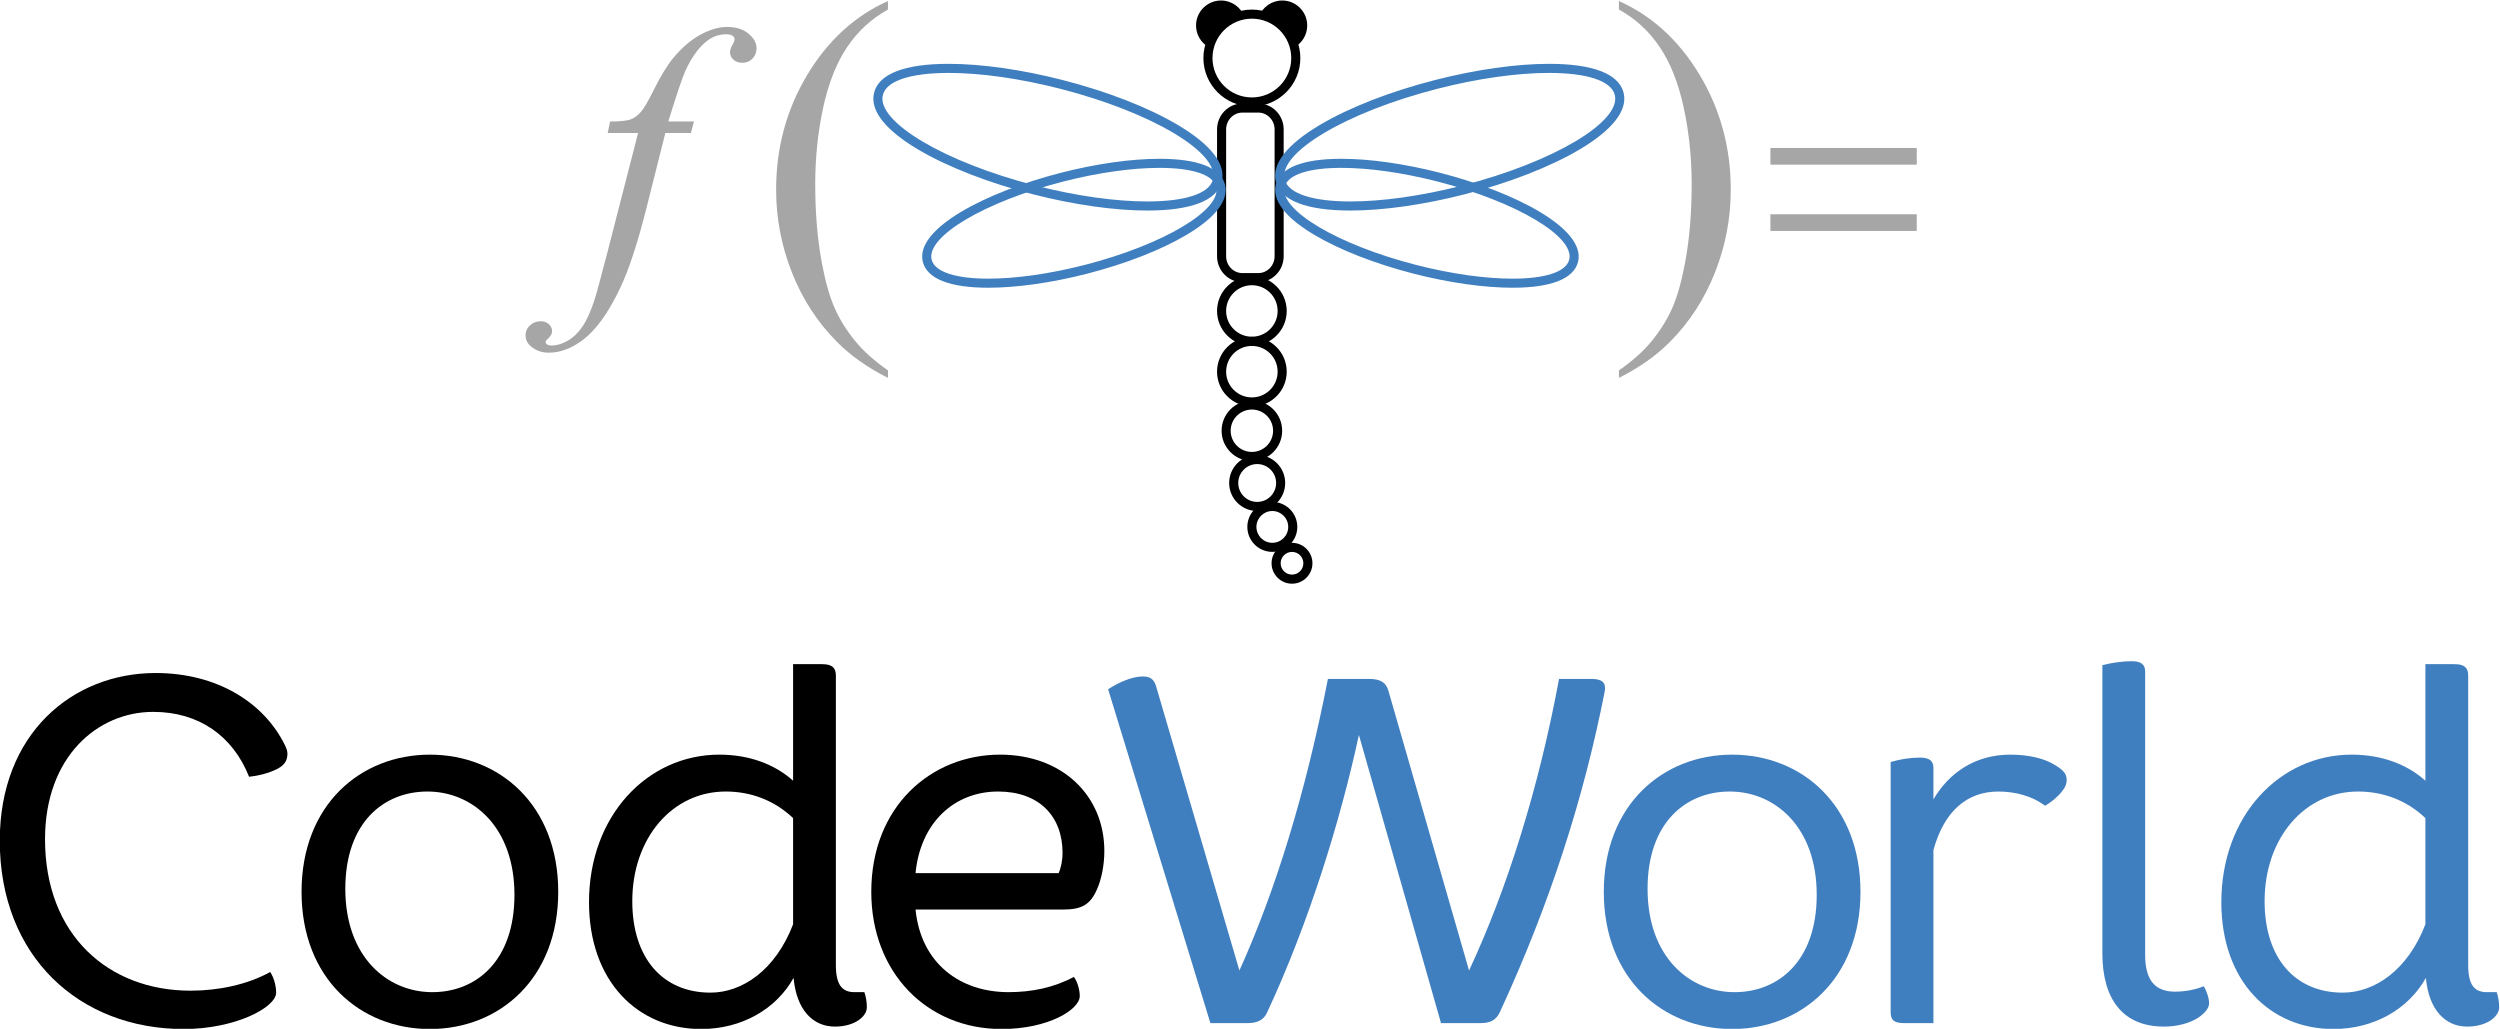 <?xml version="1.0" encoding="UTF-8" standalone="no"?>
<!-- Created with Inkscape (http://www.inkscape.org/) -->

<svg
   xmlns:dc="http://purl.org/dc/elements/1.1/"
   xmlns:cc="http://creativecommons.org/ns#"
   xmlns:rdf="http://www.w3.org/1999/02/22-rdf-syntax-ns#"
   xmlns:svg="http://www.w3.org/2000/svg"
   xmlns="http://www.w3.org/2000/svg"
   xmlns:sodipodi="http://sodipodi.sourceforge.net/DTD/sodipodi-0.dtd"
   xmlns:inkscape="http://www.inkscape.org/namespaces/inkscape"
   version="1.1"
   id="svg3713"
   xml:space="preserve"
   width="663.644"
   height="273.096"
   viewBox="0 0 663.644 273.096"
   sodipodi:docname="codeworld.svg"
   inkscape:version="0.92.3 (2405546, 2018-03-11)"><defs
     id="defs3717"><clipPath
       clipPathUnits="userSpaceOnUse"
       id="clipPath3729"><path
         d="M 0,595.28 H 841.89 V 0 H 0 Z"
         id="path3727"
         inkscape:connector-curvature="0" /></clipPath></defs><sodipodi:namedview
     pagecolor="#ffffff"
     bordercolor="#666666"
     borderopacity="1"
     objecttolerance="10"
     gridtolerance="10"
     guidetolerance="10"
     inkscape:pageopacity="0"
     inkscape:pageshadow="2"
     inkscape:window-width="2560"
     inkscape:window-height="1386"
     id="namedview3715"
     showgrid="false"
     inkscape:zoom="2.2149241"
     inkscape:cx="332.72591"
     inkscape:cy="192.98733"
     inkscape:window-x="1440"
     inkscape:window-y="639"
     inkscape:window-maximized="1"
     inkscape:current-layer="g3721" /><g
     id="g3721"
     inkscape:groupmode="layer"
     inkscape:label="CODEWORLD_LO-FF"
     transform="matrix(1.333,0,0,-1.333,-229.437,533.402)"><g
       id="g3997"><g
         transform="translate(422.69,379.545)"
         id="g3731"><path
           inkscape:connector-curvature="0"
           id="path3733"
           style="fill:#000000;fill-opacity:1;fill-rule:nonzero;stroke:none"
           d="m 0,0 h -3.138 c -2.793,0 -5.065,-2.315 -5.065,-5.165 v -25.263 c 0,-2.845 2.272,-5.161 5.065,-5.161 H 0 c 2.795,0 5.065,2.316 5.065,5.161 V -5.165 C 5.065,-2.315 2.795,0 0,0 m 0,-1.812 c 1.799,0 3.258,-1.499 3.258,-3.353 v -25.263 c 0,-1.854 -1.459,-3.351 -3.258,-3.351 h -3.138 c -1.799,0 -3.256,1.497 -3.256,3.351 v 25.263 c 0,1.854 1.457,3.353 3.256,3.353 H 0" /></g><g
         transform="translate(421.425,345.164)"
         id="g3735"><path
           inkscape:connector-curvature="0"
           id="path3737"
           style="fill:#000000;fill-opacity:1;fill-rule:nonzero;stroke:none"
           d="m 0,0 c -3.827,0 -6.939,-3.115 -6.939,-6.939 0,-3.826 3.112,-6.939 6.939,-6.939 3.825,0 6.936,3.113 6.936,6.939 C 6.936,-3.115 3.825,0 0,0 m 0,-1.811 c 2.831,0 5.127,-2.301 5.127,-5.128 0,-2.831 -2.296,-5.127 -5.127,-5.127 -2.831,0 -5.131,2.296 -5.131,5.127 0,2.827 2.3,5.128 5.131,5.128" /></g><g
         transform="translate(421.425,398.241)"
         id="g3739"><path
           inkscape:connector-curvature="0"
           id="path3741"
           style="fill:#000000;fill-opacity:1;fill-rule:nonzero;stroke:none"
           d="m 0,0 c -5.324,0 -9.653,-4.332 -9.653,-9.655 0,-5.319 4.329,-9.645 9.653,-9.645 5.321,0 9.65,4.326 9.65,9.645 C 9.65,-4.332 5.321,0 0,0 m 0,-1.807 c 4.328,0 7.839,-3.512 7.839,-7.848 0,-4.325 -3.511,-7.838 -7.839,-7.838 -4.331,0 -7.846,3.513 -7.846,7.838 0,4.336 3.515,7.848 7.846,7.848" /></g><g
         transform="translate(421.425,333.071)"
         id="g3743"><path
           inkscape:connector-curvature="0"
           id="path3745"
           style="fill:#000000;fill-opacity:1;fill-rule:nonzero;stroke:none"
           d="m 0,0 c -3.827,0 -6.939,-3.111 -6.939,-6.937 0,-3.825 3.112,-6.935 6.939,-6.935 3.825,0 6.936,3.11 6.936,6.935 C 6.936,-3.111 3.825,0 0,0 m 0,-1.809 c 2.831,0 5.127,-2.293 5.127,-5.128 0,-2.829 -2.296,-5.124 -5.127,-5.124 -2.831,0 -5.131,2.295 -5.131,5.124 0,2.835 2.3,5.128 5.131,5.128" /></g><g
         transform="translate(421.425,320.404)"
         id="g3747"><path
           inkscape:connector-curvature="0"
           id="path3749"
           style="fill:#000000;fill-opacity:1;fill-rule:nonzero;stroke:none"
           d="m 0,0 c -3.327,0 -6.032,-2.707 -6.032,-6.032 0,-3.326 2.705,-6.03 6.032,-6.03 3.325,0 6.029,2.704 6.029,6.03 C 6.029,-2.707 3.325,0 0,0 m 0,-1.811 c 2.331,0 4.22,-1.888 4.22,-4.221 0,-2.331 -1.889,-4.219 -4.22,-4.219 -2.331,0 -4.225,1.888 -4.225,4.219 0,2.333 1.894,4.221 4.225,4.221" /></g><g
         transform="translate(422.479,309.544)"
         id="g3751"><path
           inkscape:connector-curvature="0"
           id="path3753"
           style="fill:#000000;fill-opacity:1;fill-rule:nonzero;stroke:none"
           d="m 0,0 c -3.079,0 -5.58,-2.503 -5.58,-5.577 0,-3.074 2.501,-5.577 5.58,-5.577 3.074,0 5.577,2.503 5.577,5.577 C 5.577,-2.503 3.074,0 0,0 m 0,-1.807 c 2.084,0 3.771,-1.687 3.771,-3.77 0,-2.081 -1.687,-3.767 -3.771,-3.767 -2.081,0 -3.77,1.686 -3.77,3.767 0,2.083 1.689,3.77 3.77,3.77" /></g><g
         transform="translate(425.495,300.197)"
         id="g3755"><path
           inkscape:connector-curvature="0"
           id="path3757"
           style="fill:#000000;fill-opacity:1;fill-rule:nonzero;stroke:none"
           d="m 0,0 c -2.745,0 -4.977,-2.233 -4.977,-4.978 0,-2.741 2.232,-4.971 4.977,-4.971 2.743,0 4.975,2.23 4.975,4.971 C 4.975,-2.233 2.743,0 0,0 m 0,-1.811 c 1.748,0 3.166,-1.417 3.166,-3.167 0,-1.745 -1.418,-3.164 -3.166,-3.164 -1.748,0 -3.168,1.419 -3.168,3.164 0,1.75 1.42,3.167 3.168,3.167" /></g><g
         transform="translate(429.417,292.053)"
         id="g3759"><path
           inkscape:connector-curvature="0"
           id="path3761"
           style="fill:#000000;fill-opacity:1;fill-rule:nonzero;stroke:none"
           d="m 0,0 c -2.245,0 -4.074,-1.826 -4.074,-4.071 0,-2.242 1.829,-4.069 4.074,-4.069 2.245,0 4.068,1.827 4.068,4.069 C 4.068,-1.826 2.245,0 0,0 m 0,-1.811 c 1.247,0 2.259,-1.008 2.259,-2.26 0,-1.248 -1.012,-2.258 -2.259,-2.258 -1.248,0 -2.264,1.01 -2.264,2.258 0,1.252 1.016,2.26 2.264,2.26" /></g><g
         transform="translate(419.929,396.837)"
         id="g3763"><path
           inkscape:connector-curvature="0"
           id="path3765"
           style="fill:#000000;fill-opacity:1;fill-rule:nonzero;stroke:none"
           d="m 0,0 c -0.713,1.878 -2.523,3.214 -4.65,3.214 -2.746,0 -4.975,-2.228 -4.975,-4.975 0,-1.817 0.975,-3.401 2.428,-4.27 C -6.75,-2.687 -3.167,-0.972 0,0" /></g><g
         transform="translate(422.821,396.837)"
         id="g3767"><path
           inkscape:connector-curvature="0"
           id="path3769"
           style="fill:#000000;fill-opacity:1;fill-rule:nonzero;stroke:none"
           d="m 0,0 c 0.714,1.878 2.521,3.214 4.646,3.214 2.751,0 4.978,-2.228 4.978,-4.975 0,-1.817 -0.973,-3.401 -2.429,-4.27 C 6.746,-2.687 3.164,-0.972 0,0" /></g><g
         transform="translate(361.045,387.44)"
         id="g3771"><path
           inkscape:connector-curvature="0"
           id="path3773"
           style="fill:#407fbf;fill-opacity:1;fill-rule:nonzero;stroke:none"
           d="M 0,0 V -1.811 0 h -0.003 c -8.754,0 -13.889,-1.983 -14.85,-5.734 -1.913,-7.475 14.496,-15.852 31.698,-20.262 8.104,-2.075 16.162,-3.22 22.685,-3.22 8.756,0 13.892,1.982 14.857,5.731 0.886,3.47 -2.125,7.373 -8.71,11.287 -5.887,3.5 -14.052,6.684 -22.992,8.974 C 14.583,-1.145 6.526,0 0,0 m -0.003,-1.811 c 6.161,0 13.956,-1.04 22.241,-3.164 18.151,-4.652 31.756,-12.74 30.394,-18.061 -0.741,-2.89 -5.759,-4.371 -13.102,-4.371 -6.156,0 -13.954,1.044 -22.236,3.163 -18.151,4.655 -31.759,12.742 -30.394,18.061 0.742,2.892 5.759,4.372 13.097,4.372" /></g><g
         transform="translate(480.591,387.44)"
         id="g3775"><path
           inkscape:connector-curvature="0"
           id="path3777"
           style="fill:#407fbf;fill-opacity:1;fill-rule:nonzero;stroke:none"
           d="m 0,0 c -6.526,0 -14.583,-1.145 -22.687,-3.224 -8.941,-2.29 -17.105,-5.474 -22.992,-8.974 -6.585,-3.914 -9.597,-7.817 -8.707,-11.287 0.961,-3.749 6.097,-5.731 14.855,-5.731 6.522,0 14.579,1.145 22.684,3.22 17.201,4.41 33.614,12.787 31.699,20.262 C 13.891,-1.983 8.757,0 0,0 m 0,-1.811 c 7.341,0 12.356,-1.48 13.101,-4.372 1.361,-5.319 -12.247,-13.406 -30.398,-18.061 -8.282,-2.119 -16.08,-3.163 -22.234,-3.163 -7.345,0 -12.362,1.481 -13.102,4.371 -1.363,5.321 12.244,13.409 30.396,18.061 8.282,2.124 16.079,3.164 22.237,3.164" /></g><g
         transform="translate(403.019,368.53)"
         id="g3779"><path
           inkscape:connector-curvature="0"
           id="path3781"
           style="fill:#407fbf;fill-opacity:1;fill-rule:nonzero;stroke:none"
           d="m 0,0 c -5.644,0 -12.611,-0.986 -19.615,-2.782 -14.948,-3.834 -29.194,-11.172 -27.505,-17.768 0.862,-3.357 5.373,-5.128 13.043,-5.128 5.646,0 12.614,0.986 19.62,2.781 7.726,1.981 14.79,4.74 19.881,7.766 7.305,4.341 8.175,7.837 7.62,10.006 C 12.186,-1.771 7.672,0 0,0 m 0,-1.809 c 6.327,0 10.653,-1.274 11.293,-3.768 1.174,-4.584 -10.554,-11.557 -26.2,-15.566 -7.139,-1.829 -13.86,-2.727 -19.17,-2.727 -6.325,0 -10.648,1.274 -11.288,3.767 -1.174,4.59 10.552,11.556 26.197,15.568 7.139,1.829 13.859,2.726 19.168,2.726" /></g><g
         transform="translate(439.252,368.53)"
         id="g3783"><path
           inkscape:connector-curvature="0"
           id="path3785"
           style="fill:#407fbf;fill-opacity:1;fill-rule:nonzero;stroke:none"
           d="M 0,0 V -1.809 0 h -0.003 c -7.671,0 -12.183,-1.771 -13.043,-5.125 -0.555,-2.169 0.317,-5.665 7.621,-10.006 5.093,-3.026 12.154,-5.785 19.88,-7.766 7.008,-1.795 13.975,-2.781 19.617,-2.781 7.674,0 12.183,1.771 13.046,5.128 1.69,6.596 -12.555,13.934 -27.501,17.768 C 12.611,-0.986 5.646,0 0,0 m 0,-1.809 c 5.307,0.002 12.027,-0.897 19.165,-2.726 15.648,-4.012 27.375,-10.978 26.2,-15.568 -0.638,-2.493 -4.961,-3.767 -11.293,-3.767 -5.306,0 -12.028,0.898 -19.166,2.727 -15.645,4.009 -27.373,10.982 -26.197,15.566 0.64,2.494 4.964,3.768 11.291,3.768" /></g><g
         transform="translate(310.322,375.959)"
         id="g3787"><path
           inkscape:connector-curvature="0"
           id="path3789"
           style="fill:#a6a6a6;fill-opacity:1;fill-rule:nonzero;stroke:none"
           d="m 0,0 -0.621,-2.298 h -5.084 l -3.826,-15.207 c -1.695,-6.706 -3.399,-11.891 -5.117,-15.555 -2.435,-5.175 -5.056,-8.748 -7.863,-10.72 -2.134,-1.508 -4.267,-2.263 -6.404,-2.263 -1.392,0 -2.574,0.422 -3.547,1.254 -0.723,0.582 -1.081,1.335 -1.081,2.264 0,0.739 0.296,1.385 0.887,1.928 0.594,0.549 1.316,0.82 2.179,0.82 0.624,0 1.151,-0.202 1.581,-0.59 0.427,-0.394 0.643,-0.848 0.643,-1.362 0,-0.506 -0.246,-0.982 -0.726,-1.42 -0.375,-0.33 -0.563,-0.572 -0.563,-0.733 0,-0.211 0.084,-0.373 0.246,-0.488 0.208,-0.163 0.532,-0.245 0.971,-0.245 1,0 2.049,0.314 3.153,0.941 1.1,0.624 2.083,1.559 2.939,2.801 0.858,1.241 1.671,3.032 2.434,5.374 0.326,0.975 1.197,4.19 2.613,9.641 l 6.053,23.56 h -6.053 L -16.701,0 c 1.927,0 3.27,0.134 4.038,0.397 0.765,0.27 1.466,0.78 2.104,1.533 0.639,0.753 1.469,2.161 2.488,4.228 1.369,2.786 2.681,4.943 3.934,6.475 1.716,2.065 3.522,3.612 5.41,4.644 1.891,1.033 3.672,1.55 5.343,1.55 1.765,0 3.178,-0.448 4.245,-1.34 1.068,-0.898 1.597,-1.863 1.597,-2.904 0,-0.816 -0.263,-1.497 -0.796,-2.056 -0.534,-0.557 -1.217,-0.837 -2.053,-0.837 -0.721,0 -1.308,0.21 -1.759,0.629 -0.452,0.416 -0.678,0.913 -0.678,1.497 0,0.368 0.15,0.829 0.452,1.374 0.304,0.544 0.456,0.909 0.456,1.097 0,0.324 -0.107,0.566 -0.315,0.731 -0.303,0.23 -0.743,0.348 -1.326,0.348 -1.46,0 -2.772,-0.466 -3.928,-1.395 C 0.956,14.742 -0.438,12.816 -1.668,10.198 -2.295,8.826 -3.441,5.428 -5.112,0 Z" /></g><g
         transform="translate(348.953,326.391)"
         id="g3791"><path
           inkscape:connector-curvature="0"
           id="path3793"
           style="fill:#a6a6a6;fill-opacity:1;fill-rule:nonzero;stroke:none"
           d="m 0,0 v -1.494 c -4.06,2.044 -7.453,4.438 -10.168,7.183 -3.873,3.899 -6.859,8.497 -8.955,13.801 -2.099,5.294 -3.149,10.797 -3.149,16.499 0,8.338 2.059,15.946 6.174,22.821 4.115,6.869 9.482,11.788 16.098,14.746 v -1.694 c -3.307,-1.832 -6.024,-4.335 -8.148,-7.506 -2.128,-3.176 -3.714,-7.196 -4.764,-12.064 -1.051,-4.869 -1.573,-9.956 -1.573,-15.254 0,-5.756 0.444,-10.987 1.331,-15.698 0.701,-3.709 1.548,-6.687 2.543,-8.934 C -9.617,10.161 -8.279,8 -6.594,5.928 -4.914,3.857 -2.716,1.882 0,0" /></g><g
         transform="translate(501.117,332.319)"
         id="g3795"><path
           inkscape:connector-curvature="0"
           id="path3797"
           style="fill:#a6a6a6;fill-opacity:1;fill-rule:nonzero;stroke:none"
           d="m 0,0 c 1.681,2.071 3.019,4.233 4.016,6.478 0.994,2.247 1.839,5.225 2.54,8.934 0.886,4.711 1.332,9.942 1.332,15.698 0,5.298 -0.522,10.385 -1.575,15.254 -1.047,4.867 -2.634,8.887 -4.763,12.064 -2.121,3.171 -4.841,5.674 -8.149,7.506 v 1.694 C 0.019,64.67 5.387,59.751 9.5,52.882 c 4.114,-6.875 6.174,-14.484 6.174,-22.821 0,-5.702 -1.049,-11.205 -3.15,-16.499 C 10.43,8.257 7.442,3.66 3.571,-0.239 0.854,-2.984 -2.535,-5.378 -6.599,-7.422 v 1.494 C -3.878,-4.046 -1.682,-2.071 0,0" /></g><path
         inkscape:connector-curvature="0"
         id="path3799"
         style="fill:#a6a6a6;fill-opacity:1;fill-rule:nonzero;stroke:none;stroke-width:0.817"
         d="m 524.688,357.478 h 29.143 v -3.318 h -29.143 z m 0,13.207 h 29.143 v -3.324 h -29.143 z" /><g
         transform="translate(229.363,250.067)"
         id="g3801"><path
           inkscape:connector-curvature="0"
           id="path3803"
           style="fill:#000000;fill-opacity:1;fill-rule:nonzero;stroke:none"
           d="m 0,0 c 0,-1.568 -0.783,-2.546 -2.643,-3.332 -1.274,-0.587 -3.131,-1.074 -4.995,-1.27 -3.231,8.127 -9.988,12.921 -19.095,12.921 -11.064,0 -21.542,-8.906 -21.542,-25.361 0,-19.092 12.63,-30.16 28.984,-30.16 5.483,0 11.262,1.174 15.864,3.723 0.685,-1.077 1.176,-2.645 1.176,-4.114 0,-2.937 -8.127,-7.245 -18.409,-7.245 -20.761,0 -36.625,14.397 -36.625,37.504 0,21.35 14.493,33.393 31.043,33.393 12.338,0 21.641,-5.975 25.753,-14.394 C -0.195,1.075 0,0.488 0,0" /></g><g
         transform="translate(274.571,221.964)"
         id="g3805"><path
           inkscape:connector-curvature="0"
           id="path3807"
           style="fill:#000000;fill-opacity:1;fill-rule:nonzero;stroke:none"
           d="m 0,0 c 0,13.509 -8.321,20.561 -17.333,20.561 -8.617,0 -16.351,-6.071 -16.351,-19.387 0,-13.512 8.322,-20.568 17.331,-20.568 C -7.734,-19.394 0,-13.319 0,0 m 8.717,0.584 c 0,-17.331 -11.753,-27.318 -25.561,-27.318 -13.805,0 -25.555,9.987 -25.555,27.318 0,17.331 11.75,27.321 25.555,27.321 13.808,0 25.561,-9.99 25.561,-27.321" /></g><g
         transform="translate(330.06,216.085)"
         id="g3809"><path
           inkscape:connector-curvature="0"
           id="path3811"
           style="fill:#000000;fill-opacity:1;fill-rule:nonzero;stroke:none"
           d="m 0,0 v 21.151 c -3.823,3.624 -8.52,5.288 -13.417,5.288 -10.675,0 -18.607,-9.3 -18.607,-21.836 0,-11.36 6.07,-18.213 15.571,-18.213 6.264,0 12.925,4.406 16.453,13.61 m 0,51.802 h 5.774 c 1.96,0 2.744,-0.684 2.744,-2.252 V -8.126 c 0,-4.112 1.371,-5.389 3.72,-5.389 h 1.958 c 0.295,-0.881 0.49,-1.859 0.49,-3.033 0,-1.761 -2.352,-3.823 -6.364,-3.823 -4.31,0 -7.64,3.236 -8.226,9.701 -3.429,-6.177 -10.285,-10.185 -18.412,-10.185 -12.629,0 -22.326,9.496 -22.326,25.262 0,17.235 11.653,29.377 25.95,29.377 5.876,0 10.968,-1.86 14.692,-5.189 z" /></g><g
         transform="translate(354.443,226.272)"
         id="g3813"><path
           inkscape:connector-curvature="0"
           id="path3815"
           style="fill:#000000;fill-opacity:1;fill-rule:nonzero;stroke:none"
           d="m 0,0 h 28.495 c 0.491,1.077 0.783,2.646 0.783,4.015 0,7.44 -4.798,12.238 -12.829,12.238 C 7.736,16.253 0.979,10.086 0,0 m 31.529,-20.664 c 0.688,-0.882 1.177,-2.543 1.177,-3.819 0,-2.643 -6.17,-6.559 -15.572,-6.559 -14.883,0 -25.947,11.26 -25.947,27.318 0,17.039 11.947,27.322 25.654,27.322 12.338,0 20.759,-8.127 20.759,-19.192 0,-2.842 -0.587,-5.679 -1.467,-7.639 -1.371,-3.133 -3.132,-4.015 -6.756,-4.015 L 0,-7.248 c 1.078,-10.773 8.91,-16.453 18.505,-16.453 4.605,0 9.009,0.886 13.024,3.037" /></g><g
         transform="translate(470.84,198.654)"
         id="g3817"><path
           inkscape:connector-curvature="0"
           id="path3819"
           style="fill:#407fbf;fill-opacity:1;fill-rule:nonzero;stroke:none"
           d="m 0,0 c -0.782,-1.664 -1.86,-2.251 -4.016,-2.251 h -7.735 L -28.103,55.134 C -31.824,37.898 -38.091,17.726 -46.32,0 c -0.683,-1.564 -1.86,-2.251 -4.012,-2.251 h -7.344 l -20.368,66.489 c 2.251,1.47 4.894,2.547 6.853,2.547 1.373,0 2.155,-0.391 2.644,-1.764 L -51.9,8.227 c 7.148,15.766 13.221,35.448 17.626,58.071 h 8.129 c 2.348,0 3.426,-0.687 3.916,-2.352 L -6.167,8.227 C 1.469,24.58 7.735,44.656 11.753,66.298 h 6.462 c 2.153,0 2.936,-0.783 2.644,-2.45 C 16.648,42.401 9.891,21.446 0,0" /></g><g
         transform="translate(533.907,221.964)"
         id="g3821"><path
           inkscape:connector-curvature="0"
           id="path3823"
           style="fill:#407fbf;fill-opacity:1;fill-rule:nonzero;stroke:none"
           d="m 0,0 c 0,13.509 -8.322,20.561 -17.331,20.561 -8.617,0 -16.353,-6.071 -16.353,-19.387 0,-13.512 8.323,-20.568 17.332,-20.568 C -7.735,-19.394 0,-13.319 0,0 m 8.716,0.584 c 0,-17.331 -11.75,-27.318 -25.558,-27.318 -13.808,0 -25.558,9.987 -25.558,27.318 0,17.331 11.75,27.321 25.558,27.321 13.808,0 25.558,-9.99 25.558,-27.321" /></g><g
         transform="translate(583.688,244.776)"
         id="g3825"><path
           inkscape:connector-curvature="0"
           id="path3827"
           style="fill:#407fbf;fill-opacity:1;fill-rule:nonzero;stroke:none"
           d="m 0,0 c 0,-0.684 -0.295,-1.466 -0.884,-2.152 -0.877,-1.177 -2.251,-2.255 -3.425,-2.938 -2.544,1.956 -5.973,2.838 -9.303,2.838 -6.168,0 -10.77,-3.819 -12.925,-11.651 v -34.47 h -5.776 c -2.059,0 -2.743,0.587 -2.743,2.155 V 3.627 c 1.958,0.584 4.014,0.879 5.876,0.879 1.861,0 2.643,-0.687 2.643,-2.056 v -6.266 c 3.134,5.384 8.422,8.909 15.275,8.909 3.822,0 6.856,-0.783 8.911,-2.056 C -0.585,1.959 0,1.276 0,0" /></g><g
         transform="translate(603.037,195.714)"
         id="g3829"><path
           inkscape:connector-curvature="0"
           id="path3831"
           style="fill:#407fbf;fill-opacity:1;fill-rule:nonzero;stroke:none"
           d="M 0,0 C -8.031,0 -12.243,5.292 -12.243,14.596 V 71.98 c 1.959,0.488 4.014,0.783 5.875,0.783 1.861,0 2.644,-0.687 2.644,-2.056 V 14.301 c 0,-5.19 2.058,-7.345 5.975,-7.345 1.86,0 4.114,0.395 5.68,1.078 C 8.518,7.151 9.007,5.683 9.007,4.605 9.007,2.845 5.676,0 0,0" /></g><g
         transform="translate(655.123,216.085)"
         id="g3833"><path
           inkscape:connector-curvature="0"
           id="path3835"
           style="fill:#407fbf;fill-opacity:1;fill-rule:nonzero;stroke:none"
           d="m 0,0 v 21.151 c -3.819,3.624 -8.521,5.288 -13.415,5.288 -10.675,0 -18.607,-9.3 -18.607,-21.836 0,-11.36 6.074,-18.213 15.57,-18.213 6.266,0 12.928,4.406 16.452,13.61 m 0,51.802 h 5.776 c 1.96,0 2.745,-0.684 2.745,-2.252 V -8.126 c 0,-4.112 1.37,-5.389 3.721,-5.389 h 1.959 c 0.292,-0.881 0.487,-1.859 0.487,-3.033 0,-1.761 -2.35,-3.823 -6.365,-3.823 -4.307,0 -7.637,3.236 -8.226,9.701 -3.427,-6.177 -10.283,-10.185 -18.409,-10.185 -12.634,0 -22.325,9.496 -22.325,25.262 0,17.235 11.65,29.377 25.949,29.377 5.875,0 10.965,-1.86 14.688,-5.189 z" /></g></g></g></svg>